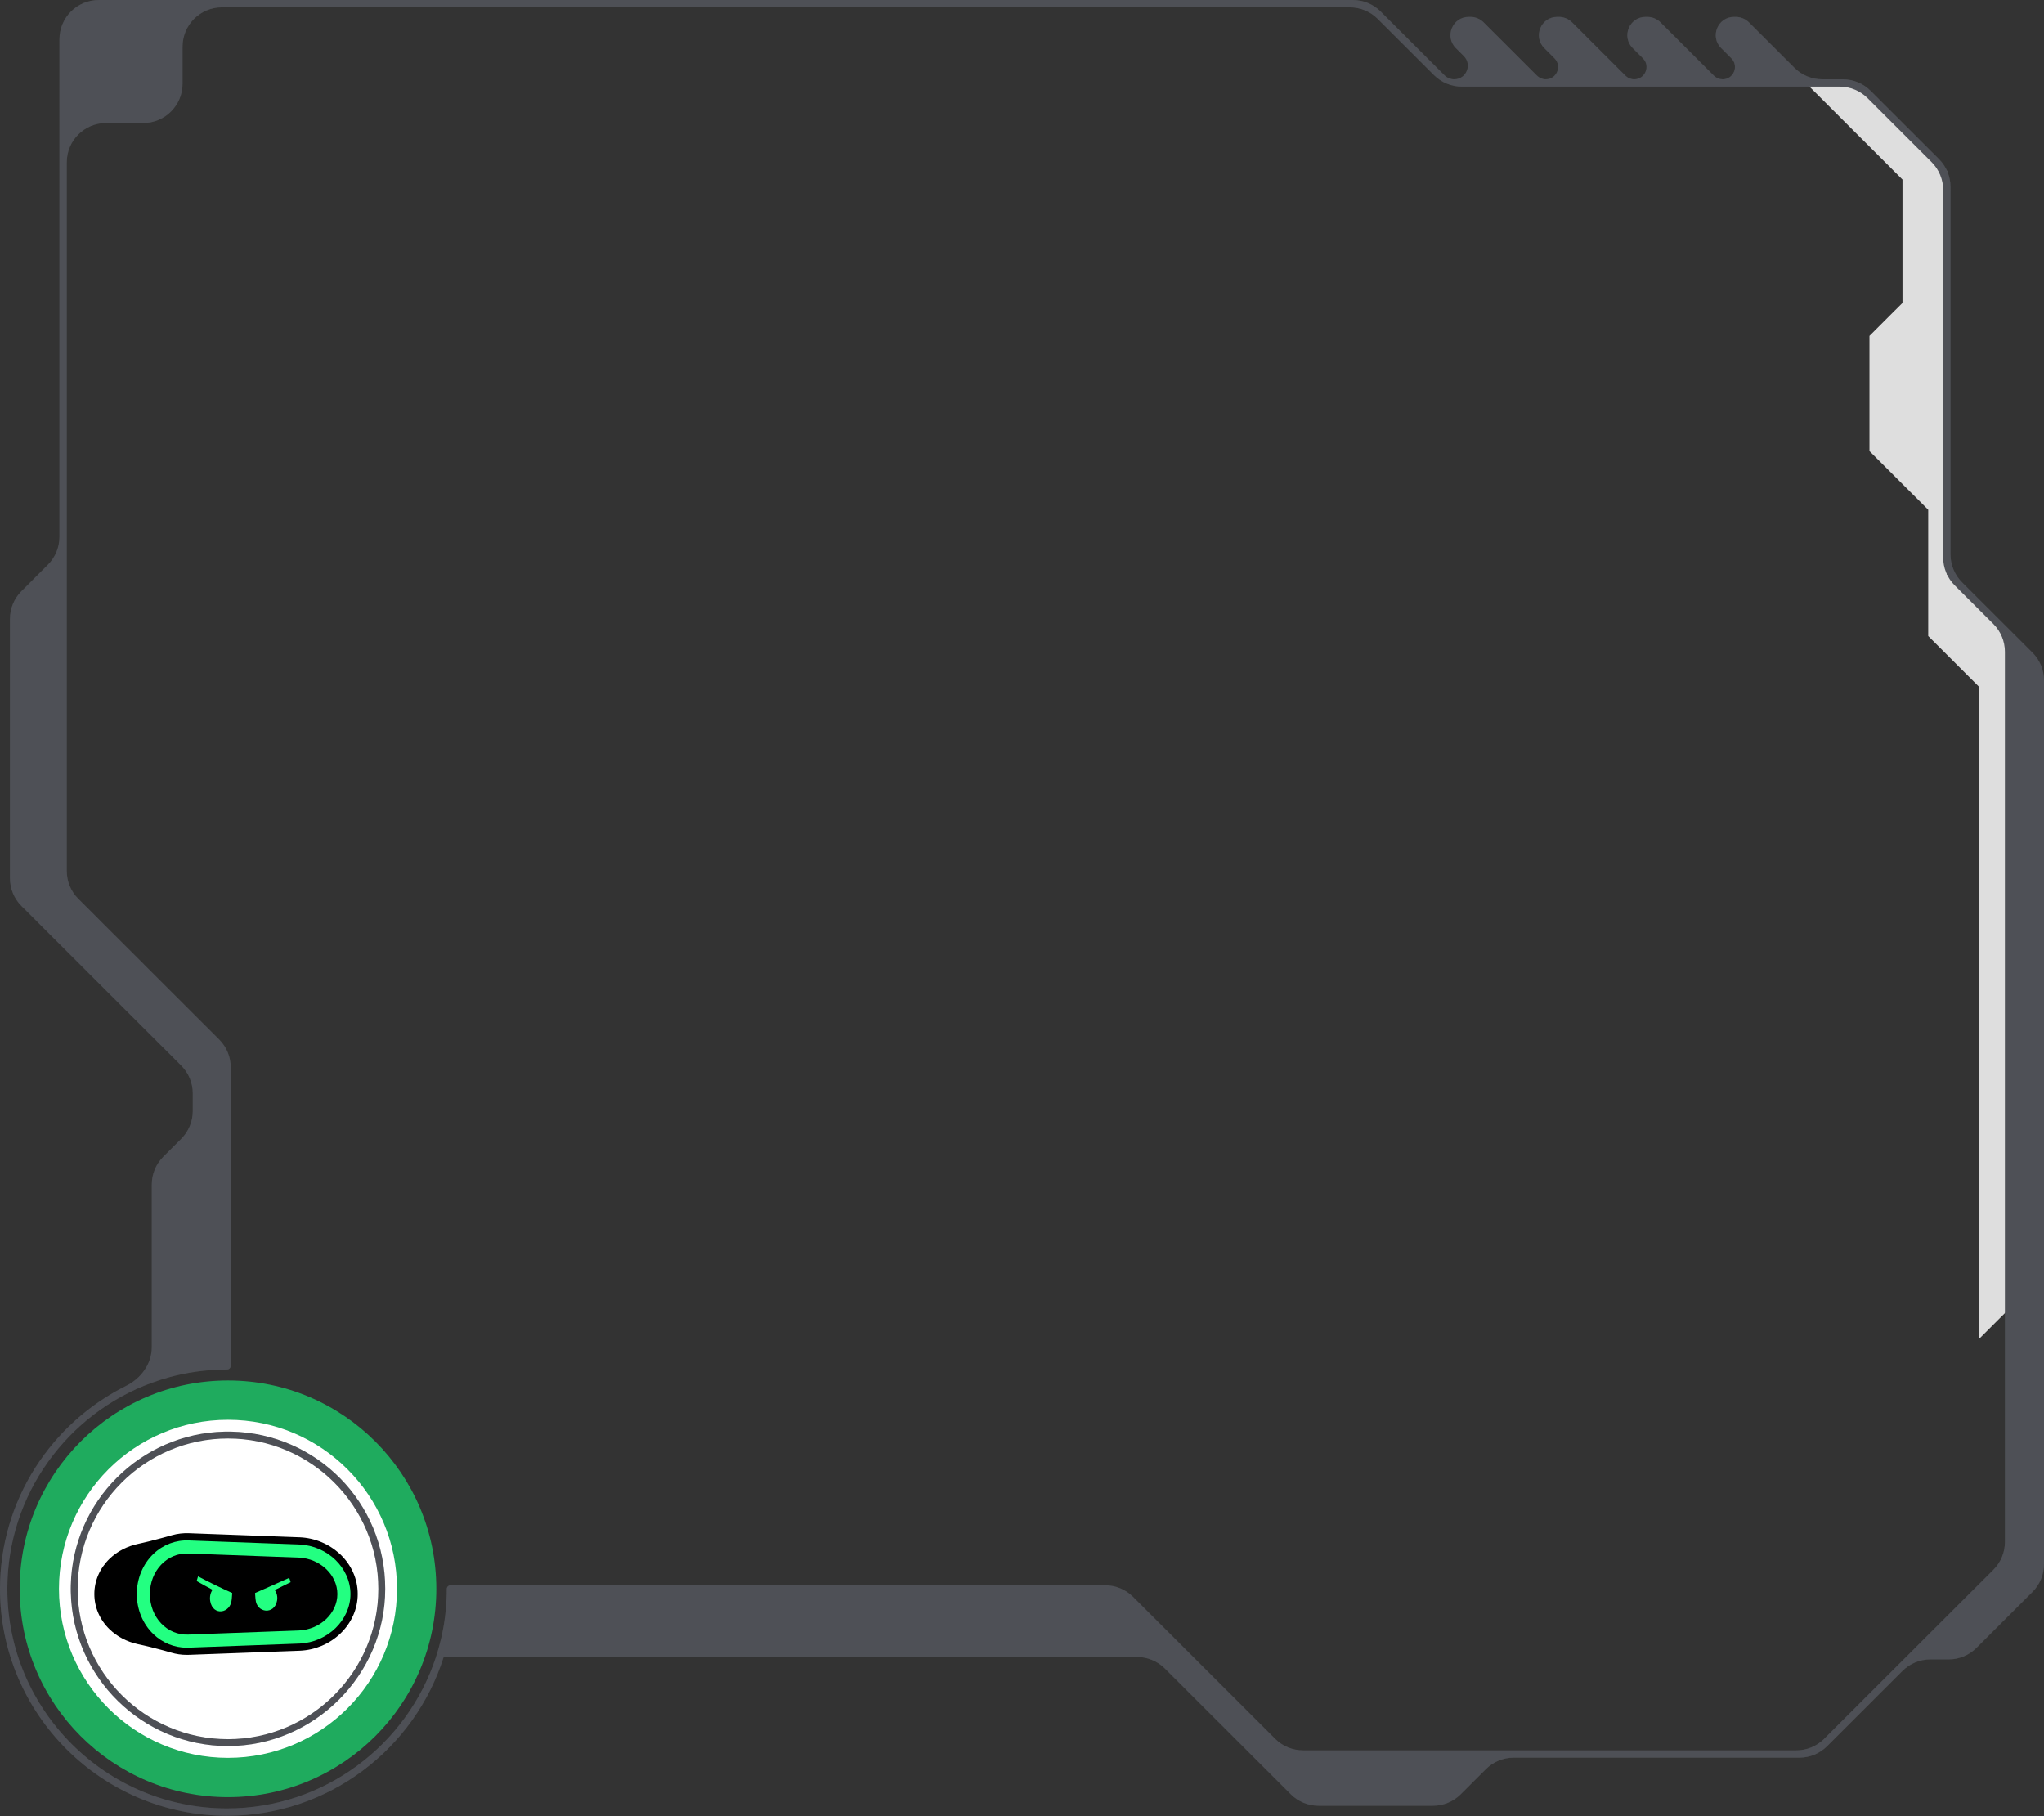 <svg width="520" height="462" viewBox="0 0 520 462" fill="none" xmlns="http://www.w3.org/2000/svg">
<rect x="0" y="0" width="520" height="462" fill="#333333" stroke="none"/>
<path d="M503.41 340.675L511.001 333.093L511.001 161.8L495.296 146.114L495.295 43.457L473.5 22.094L460.166 20.229L459.146 20.852L460.39 22.094L484 45.676L484 77.048L475.599 85.439L475.599 114.747L490.546 129.676L490.546 161.8L503.41 174.648L503.41 340.675Z" fill="#DEDEDE"/>
<path d="M112.868 421.521C112.87 421.521 112.871 421.523 112.871 421.525C105.495 444.907 83.577 461.908 57.761 461.908C25.914 461.908 1.90594e-05 436.029 1.76689e-05 404.216C1.66806e-05 381.608 13.088 361.996 32.094 352.541C35.893 350.651 38.614 346.945 38.614 342.702L38.614 301.323C38.614 298.668 39.669 296.122 41.548 294.246L46.104 289.697C47.983 287.821 49.039 285.275 49.039 282.62L49.039 278.147C49.039 275.492 47.984 272.947 46.106 271.071L5.461 230.476C3.583 228.6 2.528 226.055 2.528 223.401L2.528 157.449C2.528 154.795 3.583 152.249 5.461 150.374L12.186 143.657C14.064 141.781 15.119 139.236 15.119 136.582L15.12 10C15.12 4.477 19.597 -7.74368e-07 25.119 -9.14346e-07L344.183 -9.00111e-06C346.833 -9.06828e-06 349.375 1.052 351.25 2.925L367.501 19.16C368.15 19.808 369.031 20.173 369.949 20.173C373.035 20.173 374.58 16.44 372.396 14.259L370.367 12.233C367.435 9.304 369.509 4.293 373.653 4.293L374.06 4.293C375.337 4.293 376.562 4.799 377.465 5.702L391.037 19.257C391.624 19.843 392.42 20.173 393.249 20.173C396.04 20.173 397.436 16.799 395.462 14.827L392.865 12.233C389.933 9.304 392.007 4.293 396.151 4.293L396.558 4.293C397.834 4.293 399.059 4.799 399.963 5.702L413.534 19.257C414.121 19.843 414.917 20.173 415.747 20.173C418.537 20.173 419.934 16.799 417.959 14.827L415.362 12.233C412.43 9.304 414.504 4.293 418.648 4.293L419.055 4.293C420.332 4.293 421.557 4.799 422.46 5.702L436.032 19.257C436.619 19.843 437.415 20.173 438.244 20.173C441.035 20.173 442.431 16.799 440.457 14.827L437.86 12.233C434.928 9.304 437.002 4.293 441.146 4.293L441.552 4.293C442.829 4.293 444.054 4.799 444.958 5.702L456.518 17.248C458.393 19.121 460.935 20.173 463.585 20.173L468.825 20.173C471.475 20.173 474.016 21.225 475.891 23.098L493.285 40.471C495.163 42.346 496.219 44.892 496.219 47.546L496.218 141.049C496.218 143.704 497.273 146.249 499.151 148.125L511.923 160.881L517.067 166.019C518.945 167.894 520 170.44 520 173.094L520 397.896C520 400.55 518.945 403.096 517.067 404.971L502.813 419.208C500.938 421.081 498.396 422.133 495.746 422.133L491.073 422.133C488.424 422.133 485.882 423.184 484.007 425.057L464.831 444.207C462.956 446.08 460.414 447.131 457.764 447.131L385.08 447.131C382.43 447.131 379.888 448.183 378.013 450.056L371.618 456.443C369.743 458.316 367.202 459.368 364.552 459.368L335.447 459.368C332.797 459.368 330.256 458.316 328.381 456.444L296.341 424.445C294.466 422.573 291.924 421.521 289.274 421.521L112.868 421.521ZM324.419 442.342C326.294 444.215 328.836 445.267 331.485 445.267L456.995 445.267C459.645 445.267 462.186 444.215 464.061 442.342L486.17 420.26L504.336 402.116L507.127 399.329C509.005 397.453 510.06 394.908 510.06 392.253L510.06 165.803C510.06 163.149 509.005 160.603 507.127 158.727L497.288 148.901C495.41 147.025 494.355 144.479 494.355 141.825L494.355 48.321C494.355 45.667 493.3 43.122 491.423 41.246L475.122 24.963C473.247 23.09 470.705 22.038 468.055 22.038L371.881 22.038C369.231 22.038 366.689 20.986 364.814 19.113L350.473 4.789C348.598 2.917 346.057 1.865 343.406 1.865L56.444 1.865C50.921 1.865 46.444 6.342 46.444 11.865L46.444 21.287C46.444 26.81 41.967 31.287 36.444 31.287L26.986 31.287C21.464 31.287 16.986 35.764 16.986 41.287L16.986 221.566C16.986 224.22 18.041 226.765 19.919 228.641L55.762 264.444C57.64 266.32 58.695 268.865 58.695 271.519L58.695 347.463C58.695 347.977 58.275 348.389 57.761 348.389C57.448 348.389 57.138 348.389 56.828 348.397C52.127 348.475 47.564 349.135 43.21 350.306C41.649 350.728 40.115 351.213 38.614 351.765C17.191 359.589 1.867 380.15 1.867 404.216C1.867 434.999 26.941 460.043 57.761 460.043C82.537 460.043 103.6 443.861 110.912 421.521C111.419 419.97 111.86 418.388 112.233 416.781C113.1 413.033 113.585 409.139 113.652 405.149C113.656 404.839 113.66 404.529 113.66 404.216C113.66 403.703 114.072 403.284 114.585 403.284L281.171 403.284C283.821 403.284 286.363 404.335 288.238 406.208L324.419 442.342Z" fill="#61646B"/>
<path d="M112.868 421.521C112.87 421.521 112.871 421.523 112.871 421.525C105.495 444.907 83.577 461.908 57.761 461.908C25.914 461.908 1.90594e-05 436.029 1.76689e-05 404.216C1.66806e-05 381.608 13.088 361.996 32.094 352.541C35.893 350.651 38.614 346.945 38.614 342.702L38.614 301.323C38.614 298.668 39.669 296.122 41.548 294.246L46.104 289.697C47.983 287.821 49.039 285.275 49.039 282.62L49.039 278.147C49.039 275.492 47.984 272.947 46.106 271.071L5.461 230.476C3.583 228.6 2.528 226.055 2.528 223.401L2.528 157.449C2.528 154.795 3.583 152.249 5.461 150.374L12.186 143.657C14.064 141.781 15.119 139.236 15.119 136.582L15.12 10C15.12 4.477 19.597 -7.74368e-07 25.119 -9.14346e-07L344.183 -9.00111e-06C346.833 -9.06828e-06 349.375 1.052 351.25 2.925L367.501 19.16C368.15 19.808 369.031 20.173 369.949 20.173C373.035 20.173 374.58 16.44 372.396 14.259L370.367 12.233C367.435 9.304 369.509 4.293 373.653 4.293L374.06 4.293C375.337 4.293 376.562 4.799 377.465 5.702L391.037 19.257C391.624 19.843 392.42 20.173 393.249 20.173C396.04 20.173 397.436 16.799 395.462 14.827L392.865 12.233C389.933 9.304 392.007 4.293 396.151 4.293L396.558 4.293C397.834 4.293 399.059 4.799 399.963 5.702L413.534 19.257C414.121 19.843 414.917 20.173 415.747 20.173C418.537 20.173 419.934 16.799 417.959 14.827L415.362 12.233C412.43 9.304 414.504 4.293 418.648 4.293L419.055 4.293C420.332 4.293 421.557 4.799 422.46 5.702L436.032 19.257C436.619 19.843 437.415 20.173 438.244 20.173C441.035 20.173 442.431 16.799 440.457 14.827L437.86 12.233C434.928 9.304 437.002 4.293 441.146 4.293L441.552 4.293C442.829 4.293 444.054 4.799 444.958 5.702L456.518 17.248C458.393 19.121 460.935 20.173 463.585 20.173L468.825 20.173C471.475 20.173 474.016 21.225 475.891 23.098L493.285 40.471C495.163 42.346 496.219 44.892 496.219 47.546L496.218 141.049C496.218 143.704 497.273 146.249 499.151 148.125L511.923 160.881L517.067 166.019C518.945 167.894 520 170.44 520 173.094L520 397.896C520 400.55 518.945 403.096 517.067 404.971L502.813 419.208C500.938 421.081 498.396 422.133 495.746 422.133L491.073 422.133C488.424 422.133 485.882 423.184 484.007 425.057L464.831 444.207C462.956 446.08 460.414 447.131 457.764 447.131L385.08 447.131C382.43 447.131 379.888 448.183 378.013 450.056L371.618 456.443C369.743 458.316 367.202 459.368 364.552 459.368L335.447 459.368C332.797 459.368 330.256 458.316 328.381 456.444L296.341 424.445C294.466 422.573 291.924 421.521 289.274 421.521L112.868 421.521ZM324.419 442.342C326.294 444.215 328.836 445.267 331.485 445.267L456.995 445.267C459.645 445.267 462.186 444.215 464.061 442.342L486.17 420.26L504.336 402.116L507.127 399.329C509.005 397.453 510.06 394.908 510.06 392.253L510.06 165.803C510.06 163.149 509.005 160.603 507.127 158.727L497.288 148.901C495.41 147.025 494.355 144.479 494.355 141.825L494.355 48.321C494.355 45.667 493.3 43.122 491.423 41.246L475.122 24.963C473.247 23.09 470.705 22.038 468.055 22.038L371.881 22.038C369.231 22.038 366.689 20.986 364.814 19.113L350.473 4.789C348.598 2.917 346.057 1.865 343.406 1.865L56.444 1.865C50.921 1.865 46.444 6.342 46.444 11.865L46.444 21.287C46.444 26.81 41.967 31.287 36.444 31.287L26.986 31.287C21.464 31.287 16.986 35.764 16.986 41.287L16.986 221.566C16.986 224.22 18.041 226.765 19.919 228.641L55.762 264.444C57.64 266.32 58.695 268.865 58.695 271.519L58.695 347.463C58.695 347.977 58.275 348.389 57.761 348.389C57.448 348.389 57.138 348.389 56.828 348.397C52.127 348.475 47.564 349.135 43.21 350.306C41.649 350.728 40.115 351.213 38.614 351.765C17.191 359.589 1.867 380.15 1.867 404.216C1.867 434.999 26.941 460.043 57.761 460.043C82.537 460.043 103.6 443.861 110.912 421.521C111.419 419.97 111.86 418.388 112.233 416.781C113.1 413.033 113.585 409.139 113.652 405.149C113.656 404.839 113.66 404.529 113.66 404.216C113.66 403.703 114.072 403.284 114.585 403.284L281.171 403.284C283.821 403.284 286.363 404.335 288.238 406.208L324.419 442.342Z" fill="black" fill-opacity="0.2"/>
<ellipse cx="58" cy="404.176" rx="53" ry="53" transform="rotate(-90 58 404.176)" fill="#1FAB5E"/>
<circle cx="58" cy="404.176" r="43" fill="white"/>
<path d="M18 404.176C18 404.47 18.003 404.761 18.011 405.051C18.476 426.705 36.237 444.176 58.002 444.176C79.766 444.176 98 426.232 98 404.176C98 382.12 80.53 364.652 58.877 364.186C58.587 364.179 58.296 364.176 58.002 364.176C57.708 364.176 57.417 364.179 57.126 364.186C35.761 364.649 18.473 381.938 18.011 403.3C18.003 403.591 18 403.882 18 404.176ZM58.002 365.927C79.09 365.927 96.249 383.083 96.249 404.176C96.249 425.269 79.09 442.424 58.002 442.424C36.913 442.424 19.751 425.269 19.751 404.176C19.751 383.083 36.91 365.927 58.002 365.927Z" fill="#61646B"/>
<path d="M18 404.176C18 404.47 18.003 404.761 18.011 405.051C18.476 426.705 36.237 444.176 58.002 444.176C79.766 444.176 98 426.232 98 404.176C98 382.12 80.53 364.652 58.877 364.186C58.587 364.179 58.296 364.176 58.002 364.176C57.708 364.176 57.417 364.179 57.126 364.186C35.761 364.649 18.473 381.938 18.011 403.3C18.003 403.591 18 403.882 18 404.176ZM58.002 365.927C79.09 365.927 96.249 383.083 96.249 404.176C96.249 425.269 79.09 442.424 58.002 442.424C36.913 442.424 19.751 425.269 19.751 404.176C19.751 383.083 36.91 365.927 58.002 365.927Z" fill="black" fill-opacity="0.2"/>
<g clip-path="url(#clip0_3747_63733)">
<path d="M86.516 395.376C83.763 392.77 80.123 391.241 76.264 391.071C76.252 391.071 76.241 391.071 76.227 391.071L48.131 390.033C46.633 389.968 45.16 390.143 43.753 390.536C43.735 390.54 43.716 390.547 43.7 390.552C43.67 390.561 43.641 390.568 43.608 390.577C43.585 390.584 43.562 390.591 43.542 390.598C43.517 390.605 43.493 390.612 43.468 390.619C43.443 390.626 43.42 390.632 43.397 390.639C43.383 390.644 43.369 390.646 43.356 390.651C43.273 390.671 43.192 390.697 43.112 390.72C43.084 390.727 43.054 390.736 43.027 390.743C43.009 390.747 42.988 390.754 42.969 390.759C42.944 390.766 42.917 390.773 42.891 390.782C42.871 390.786 42.85 390.793 42.829 390.8C42.804 390.807 42.781 390.814 42.756 390.821C42.735 390.825 42.714 390.832 42.696 390.837C42.661 390.846 42.627 390.855 42.593 390.865C42.572 390.869 42.553 390.876 42.533 390.881C42.505 390.888 42.48 390.897 42.452 390.904C42.427 390.91 42.402 390.917 42.379 390.924C42.37 390.927 42.361 390.929 42.351 390.931C42.31 390.943 42.269 390.954 42.227 390.966C42.206 390.97 42.186 390.977 42.165 390.984C42.144 390.989 42.126 390.996 42.105 391C42.08 391.007 42.057 391.014 42.032 391.021C42.007 391.028 41.979 391.035 41.954 391.041C41.926 391.048 41.898 391.058 41.869 391.064C41.848 391.069 41.827 391.076 41.807 391.083C41.784 391.09 41.761 391.094 41.738 391.101C41.717 391.106 41.696 391.113 41.676 391.117C41.646 391.124 41.616 391.133 41.586 391.14C41.556 391.15 41.524 391.156 41.494 391.166C41.485 391.168 41.473 391.172 41.464 391.175C41.437 391.182 41.411 391.189 41.384 391.195C41.352 391.205 41.322 391.212 41.292 391.221C41.278 391.225 41.262 391.228 41.248 391.232C41.216 391.241 41.186 391.248 41.154 391.258C41.133 391.262 41.115 391.269 41.094 391.274C41.076 391.278 41.055 391.283 41.037 391.29C41.002 391.299 40.968 391.308 40.933 391.317C40.917 391.322 40.901 391.324 40.887 391.329C40.853 391.338 40.818 391.347 40.784 391.356C40.761 391.363 40.738 391.37 40.715 391.375C40.692 391.382 40.671 391.386 40.648 391.393C40.635 391.398 40.621 391.4 40.609 391.402C40.568 391.414 40.526 391.423 40.485 391.434C40.474 391.437 40.46 391.441 40.448 391.444C40.414 391.453 40.379 391.462 40.345 391.471C40.299 391.483 40.253 391.494 40.209 391.506C40.193 391.51 40.179 391.513 40.163 391.517C40.131 391.526 40.099 391.533 40.069 391.543C40.046 391.549 40.023 391.554 40 391.561C39.98 391.565 39.961 391.57 39.941 391.577C39.913 391.584 39.888 391.591 39.86 391.598C39.837 391.605 39.816 391.609 39.793 391.614C39.77 391.621 39.747 391.625 39.724 391.632C39.694 391.639 39.667 391.646 39.637 391.655C39.619 391.66 39.598 391.664 39.58 391.669C39.557 391.676 39.534 391.68 39.511 391.687C39.474 391.696 39.437 391.706 39.4 391.717C39.391 391.717 39.384 391.722 39.375 391.724C39.35 391.731 39.322 391.736 39.297 391.742C39.269 391.749 39.239 391.756 39.212 391.763C39.18 391.772 39.148 391.779 39.118 391.788C39.106 391.791 39.097 391.793 39.086 391.795C39.051 391.805 39.017 391.811 38.982 391.821C38.966 391.825 38.95 391.827 38.934 391.832C38.784 391.871 38.635 391.915 38.486 391.958C38.437 391.97 38.387 391.981 38.339 391.995C38.267 392.014 38.196 392.03 38.125 392.048C38.058 392.064 37.992 392.078 37.925 392.096C37.897 392.103 37.87 392.11 37.844 392.117C37.798 392.129 37.75 392.14 37.702 392.152C37.605 392.175 37.509 392.195 37.412 392.22C37.369 392.232 37.323 392.241 37.279 392.253C37.238 392.262 37.196 392.273 37.153 392.283C37.132 392.287 37.111 392.292 37.091 392.296C37.047 392.306 37.001 392.317 36.957 392.326C36.925 392.333 36.893 392.34 36.858 392.349C36.79 392.363 36.723 392.381 36.654 392.397C36.629 392.402 36.603 392.409 36.576 392.416C36.553 392.42 36.53 392.427 36.507 392.432C36.436 392.446 36.369 392.464 36.298 392.48C36.275 392.485 36.252 392.492 36.227 392.496C36.162 392.51 36.1 392.526 36.036 392.54C35.948 392.558 35.861 392.579 35.772 392.6C35.751 392.604 35.728 392.611 35.707 392.616C35.684 392.62 35.663 392.627 35.641 392.632C35.617 392.636 35.594 392.643 35.572 392.648C35.553 392.653 35.537 392.655 35.519 392.659C35.461 392.671 35.404 392.687 35.344 392.699C35.307 392.705 35.27 392.717 35.234 392.724C32.428 393.305 29.86 394.615 27.882 396.527C25.379 398.95 24 402.14 24 405.506C24 408.873 25.379 412.063 27.886 414.486C29.785 416.32 32.221 417.6 34.894 418.213C34.919 418.218 34.942 418.225 34.967 418.229C34.99 418.234 35.013 418.239 35.038 418.246C35.061 418.25 35.084 418.255 35.107 418.262C35.133 418.269 35.158 418.273 35.181 418.278C35.206 418.285 35.231 418.289 35.257 418.294C35.277 418.298 35.3 418.303 35.321 418.308C35.346 418.314 35.372 418.319 35.397 418.324C35.42 418.328 35.443 418.335 35.468 418.34C35.493 418.347 35.516 418.351 35.542 418.356C35.565 418.36 35.588 418.367 35.613 418.372C35.636 418.377 35.661 418.383 35.686 418.388C35.709 418.393 35.735 418.4 35.758 418.404C35.781 418.409 35.806 418.416 35.829 418.42C35.852 418.425 35.877 418.432 35.9 418.436C35.923 418.441 35.948 418.448 35.971 418.452C35.994 418.457 36.017 418.464 36.04 418.468C36.063 418.473 36.089 418.48 36.112 418.485C36.137 418.491 36.16 418.496 36.185 418.501C36.208 418.505 36.233 418.512 36.256 418.517C36.279 418.521 36.305 418.528 36.328 418.533C36.351 418.537 36.376 418.544 36.399 418.549C36.422 418.553 36.447 418.56 36.47 418.565C36.493 418.57 36.518 418.576 36.541 418.581C36.564 418.586 36.59 418.593 36.613 418.597C36.638 418.604 36.663 418.609 36.688 418.616C36.712 418.62 36.734 418.627 36.757 418.632C36.78 418.636 36.803 418.643 36.829 418.648C36.852 418.652 36.877 418.659 36.9 418.664C36.925 418.671 36.948 418.675 36.973 418.68C36.996 418.687 37.022 418.691 37.045 418.696C37.07 418.703 37.093 418.707 37.118 418.712C37.141 418.717 37.162 418.724 37.185 418.728C37.21 418.735 37.238 418.74 37.263 418.747C37.286 418.751 37.307 418.758 37.33 418.763C37.355 418.77 37.38 418.774 37.403 418.781C37.426 418.786 37.449 418.792 37.47 418.797C37.495 418.804 37.52 418.809 37.543 418.815C37.566 418.82 37.589 418.827 37.612 418.832C37.638 418.838 37.663 418.843 37.688 418.85C37.711 418.855 37.734 418.861 37.757 418.866C37.78 418.871 37.803 418.878 37.826 418.882C37.851 418.889 37.877 418.894 37.902 418.901C37.925 418.907 37.95 418.912 37.973 418.919C37.998 418.926 38.021 418.93 38.047 418.937C38.07 418.942 38.09 418.949 38.113 418.953C38.139 418.96 38.164 418.965 38.189 418.972C38.212 418.979 38.237 418.983 38.261 418.99C38.283 418.995 38.306 419.002 38.332 419.006C38.355 419.013 38.38 419.018 38.403 419.025C38.424 419.029 38.442 419.034 38.46 419.038C38.715 419.114 38.971 419.183 39.23 419.245C39.253 419.25 39.276 419.257 39.297 419.261C39.322 419.268 39.345 419.275 39.37 419.28C39.394 419.284 39.416 419.291 39.439 419.298C39.465 419.305 39.488 419.312 39.513 419.316C39.536 419.323 39.561 419.328 39.584 419.335C39.607 419.339 39.63 419.346 39.653 419.353C39.678 419.36 39.701 419.367 39.727 419.372C39.75 419.376 39.773 419.383 39.796 419.39C39.821 419.397 39.844 419.404 39.869 419.408C39.892 419.413 39.915 419.42 39.941 419.427C39.963 419.434 39.989 419.441 40.012 419.445C40.035 419.45 40.058 419.457 40.083 419.464C40.108 419.47 40.131 419.477 40.157 419.482C40.179 419.489 40.202 419.493 40.228 419.5C40.251 419.507 40.276 419.514 40.299 419.519C40.324 419.526 40.347 419.533 40.373 419.537C40.395 419.544 40.421 419.551 40.444 419.556C40.467 419.562 40.49 419.569 40.515 419.574C40.54 419.581 40.563 419.588 40.586 419.592C40.609 419.597 40.632 419.604 40.655 419.611C40.681 419.618 40.703 419.624 40.729 419.629C40.754 419.636 40.777 419.643 40.8 419.647C40.823 419.654 40.846 419.661 40.871 419.666C40.897 419.673 40.919 419.68 40.945 419.684C40.97 419.691 40.993 419.698 41.016 419.703C41.034 419.707 41.05 419.712 41.069 419.716C41.092 419.723 41.117 419.728 41.142 419.735C41.165 419.742 41.191 419.746 41.214 419.753C41.237 419.76 41.26 419.765 41.283 419.772C41.308 419.778 41.333 419.785 41.358 419.792C41.381 419.799 41.404 419.804 41.427 419.811C41.453 419.818 41.476 419.824 41.501 419.831C41.524 419.838 41.547 419.843 41.572 419.85C41.595 419.857 41.62 419.863 41.643 419.868C41.669 419.875 41.694 419.882 41.719 419.889C41.742 419.896 41.765 419.9 41.788 419.907C41.813 419.914 41.837 419.921 41.862 419.928C41.885 419.935 41.908 419.939 41.933 419.946C41.958 419.953 41.981 419.96 42.007 419.967C42.029 419.974 42.055 419.981 42.078 419.988C42.101 419.994 42.126 420.001 42.149 420.008C42.172 420.015 42.197 420.022 42.22 420.029C42.246 420.036 42.269 420.043 42.294 420.05C42.317 420.057 42.342 420.063 42.365 420.07C42.388 420.077 42.413 420.084 42.436 420.091C42.462 420.098 42.485 420.105 42.51 420.112C42.533 420.119 42.558 420.125 42.581 420.132C42.606 420.139 42.632 420.146 42.655 420.153C42.678 420.16 42.701 420.167 42.726 420.174C42.749 420.181 42.774 420.188 42.797 420.194C42.822 420.201 42.848 420.208 42.873 420.215C42.896 420.222 42.919 420.227 42.94 420.233C42.965 420.24 42.99 420.247 43.016 420.254C43.038 420.261 43.064 420.268 43.089 420.275C43.112 420.282 43.137 420.289 43.16 420.296C43.183 420.302 43.209 420.309 43.231 420.316C43.255 420.323 43.28 420.33 43.303 420.337C43.326 420.344 43.351 420.351 43.374 420.358C43.399 420.364 43.422 420.371 43.447 420.378C43.471 420.385 43.496 420.392 43.519 420.399C44.808 420.785 46.153 420.983 47.527 420.983C47.729 420.983 47.934 420.978 48.138 420.969L76.236 419.93C76.248 419.93 76.259 419.93 76.273 419.93C80.132 419.76 83.772 418.232 86.525 415.626C89.416 412.888 91.007 409.289 91.007 405.493C91.007 401.696 89.414 398.099 86.525 395.36L86.516 395.376Z" fill="black"/>
<path d="M47.524 419.158C44.359 419.158 41.358 417.945 39.023 415.708C36.341 413.141 34.801 409.423 34.801 405.507C34.801 401.59 36.338 397.872 39.023 395.305C41.489 392.945 44.697 391.724 48.057 391.869L76.162 392.908C76.162 392.908 76.178 392.908 76.185 392.908C83.339 393.223 89.161 398.874 89.161 405.507C89.161 412.139 83.339 417.793 76.185 418.105C76.178 418.105 76.169 418.105 76.162 418.105L48.057 419.144C47.88 419.151 47.701 419.156 47.524 419.156V419.158ZM47.519 398.522C45.694 398.522 44.405 399.382 43.63 400.122C42.254 401.439 41.466 403.401 41.466 405.509C41.466 407.616 42.254 409.579 43.63 410.896C44.44 411.67 45.818 412.576 47.776 412.489C47.783 412.489 47.793 412.489 47.8 412.489L52.911 412.3C51.513 411.362 50.511 409.79 50.187 407.835C50.091 407.246 50.063 406.651 50.105 406.067C49.507 405.739 48.93 405.412 48.367 405.091C47.025 404.323 46.388 402.733 46.827 401.25C46.947 400.853 47.066 400.46 47.186 400.069L47.197 400.032C47.374 399.453 47.703 398.943 48.14 398.543L47.8 398.532C47.8 398.532 47.783 398.532 47.776 398.532C47.689 398.527 47.602 398.527 47.517 398.527L47.519 398.522ZM61.991 408.687C61.582 410.071 60.771 411.241 59.693 412.047L64.23 411.88C63.188 411.107 62.4 409.997 61.991 408.687ZM73.868 406.24C73.889 406.743 73.857 407.253 73.767 407.759C73.487 409.347 72.74 410.675 71.689 411.606L75.902 411.45C79.538 411.284 82.496 408.623 82.496 405.509C82.496 402.395 79.802 399.977 76.396 399.607C76.539 399.835 76.656 400.078 76.741 400.338L76.78 400.455C76.89 400.788 77.001 401.122 77.109 401.459C77.614 403.027 76.9 404.728 75.429 405.463C74.907 405.725 74.383 405.985 73.868 406.24ZM53.228 398.729C55.632 399.968 58.052 401.133 60.44 402.199C61.108 402.498 61.639 402.997 61.984 403.604C62.334 402.99 62.876 402.487 63.554 402.19C65.556 401.319 67.674 400.382 69.982 399.347L53.228 398.729Z" fill="#23FF81"/>
<path d="M76.038 396.237C66.666 395.89 57.293 395.545 47.921 395.198C42.514 394.962 38.131 399.577 38.131 405.508C38.131 411.44 42.514 416.055 47.921 415.818C57.293 415.471 66.666 415.126 76.038 414.779C81.445 414.543 85.828 410.392 85.828 405.508C85.828 400.625 81.445 396.476 76.038 396.237ZM59.017 406.069C58.996 406.342 58.976 406.616 58.955 406.892C58.953 406.889 58.948 406.887 58.946 406.887C58.946 406.887 58.946 406.887 58.944 406.887C58.721 410.447 54.127 411.226 53.476 407.289C53.299 406.223 53.543 405.177 54.069 404.419C52.722 403.706 51.376 402.969 50.022 402.194C50.141 401.792 50.263 401.397 50.383 401.004C53.294 402.541 56.193 403.952 59.079 405.242C59.058 405.517 59.038 405.793 59.017 406.069ZM70.485 407.179C69.835 410.87 65.241 410.364 65.018 406.857C65.018 406.857 65.018 406.857 65.015 406.857C65.015 406.857 65.011 406.857 65.006 406.862C64.986 406.593 64.965 406.324 64.944 406.057C64.924 405.789 64.903 405.52 64.882 405.249C67.766 403.994 70.667 402.7 73.579 401.383C73.7 401.748 73.82 402.114 73.939 402.484C72.588 403.159 71.239 403.824 69.892 404.486C70.419 405.203 70.662 406.179 70.485 407.181V407.179Z" fill="black"/>
</g>
<defs>
<clipPath id="clip0_3747_63733">
<rect width="67" height="67" fill="white" transform="translate(24 371.176)"/>
</clipPath>
</defs>
</svg>
